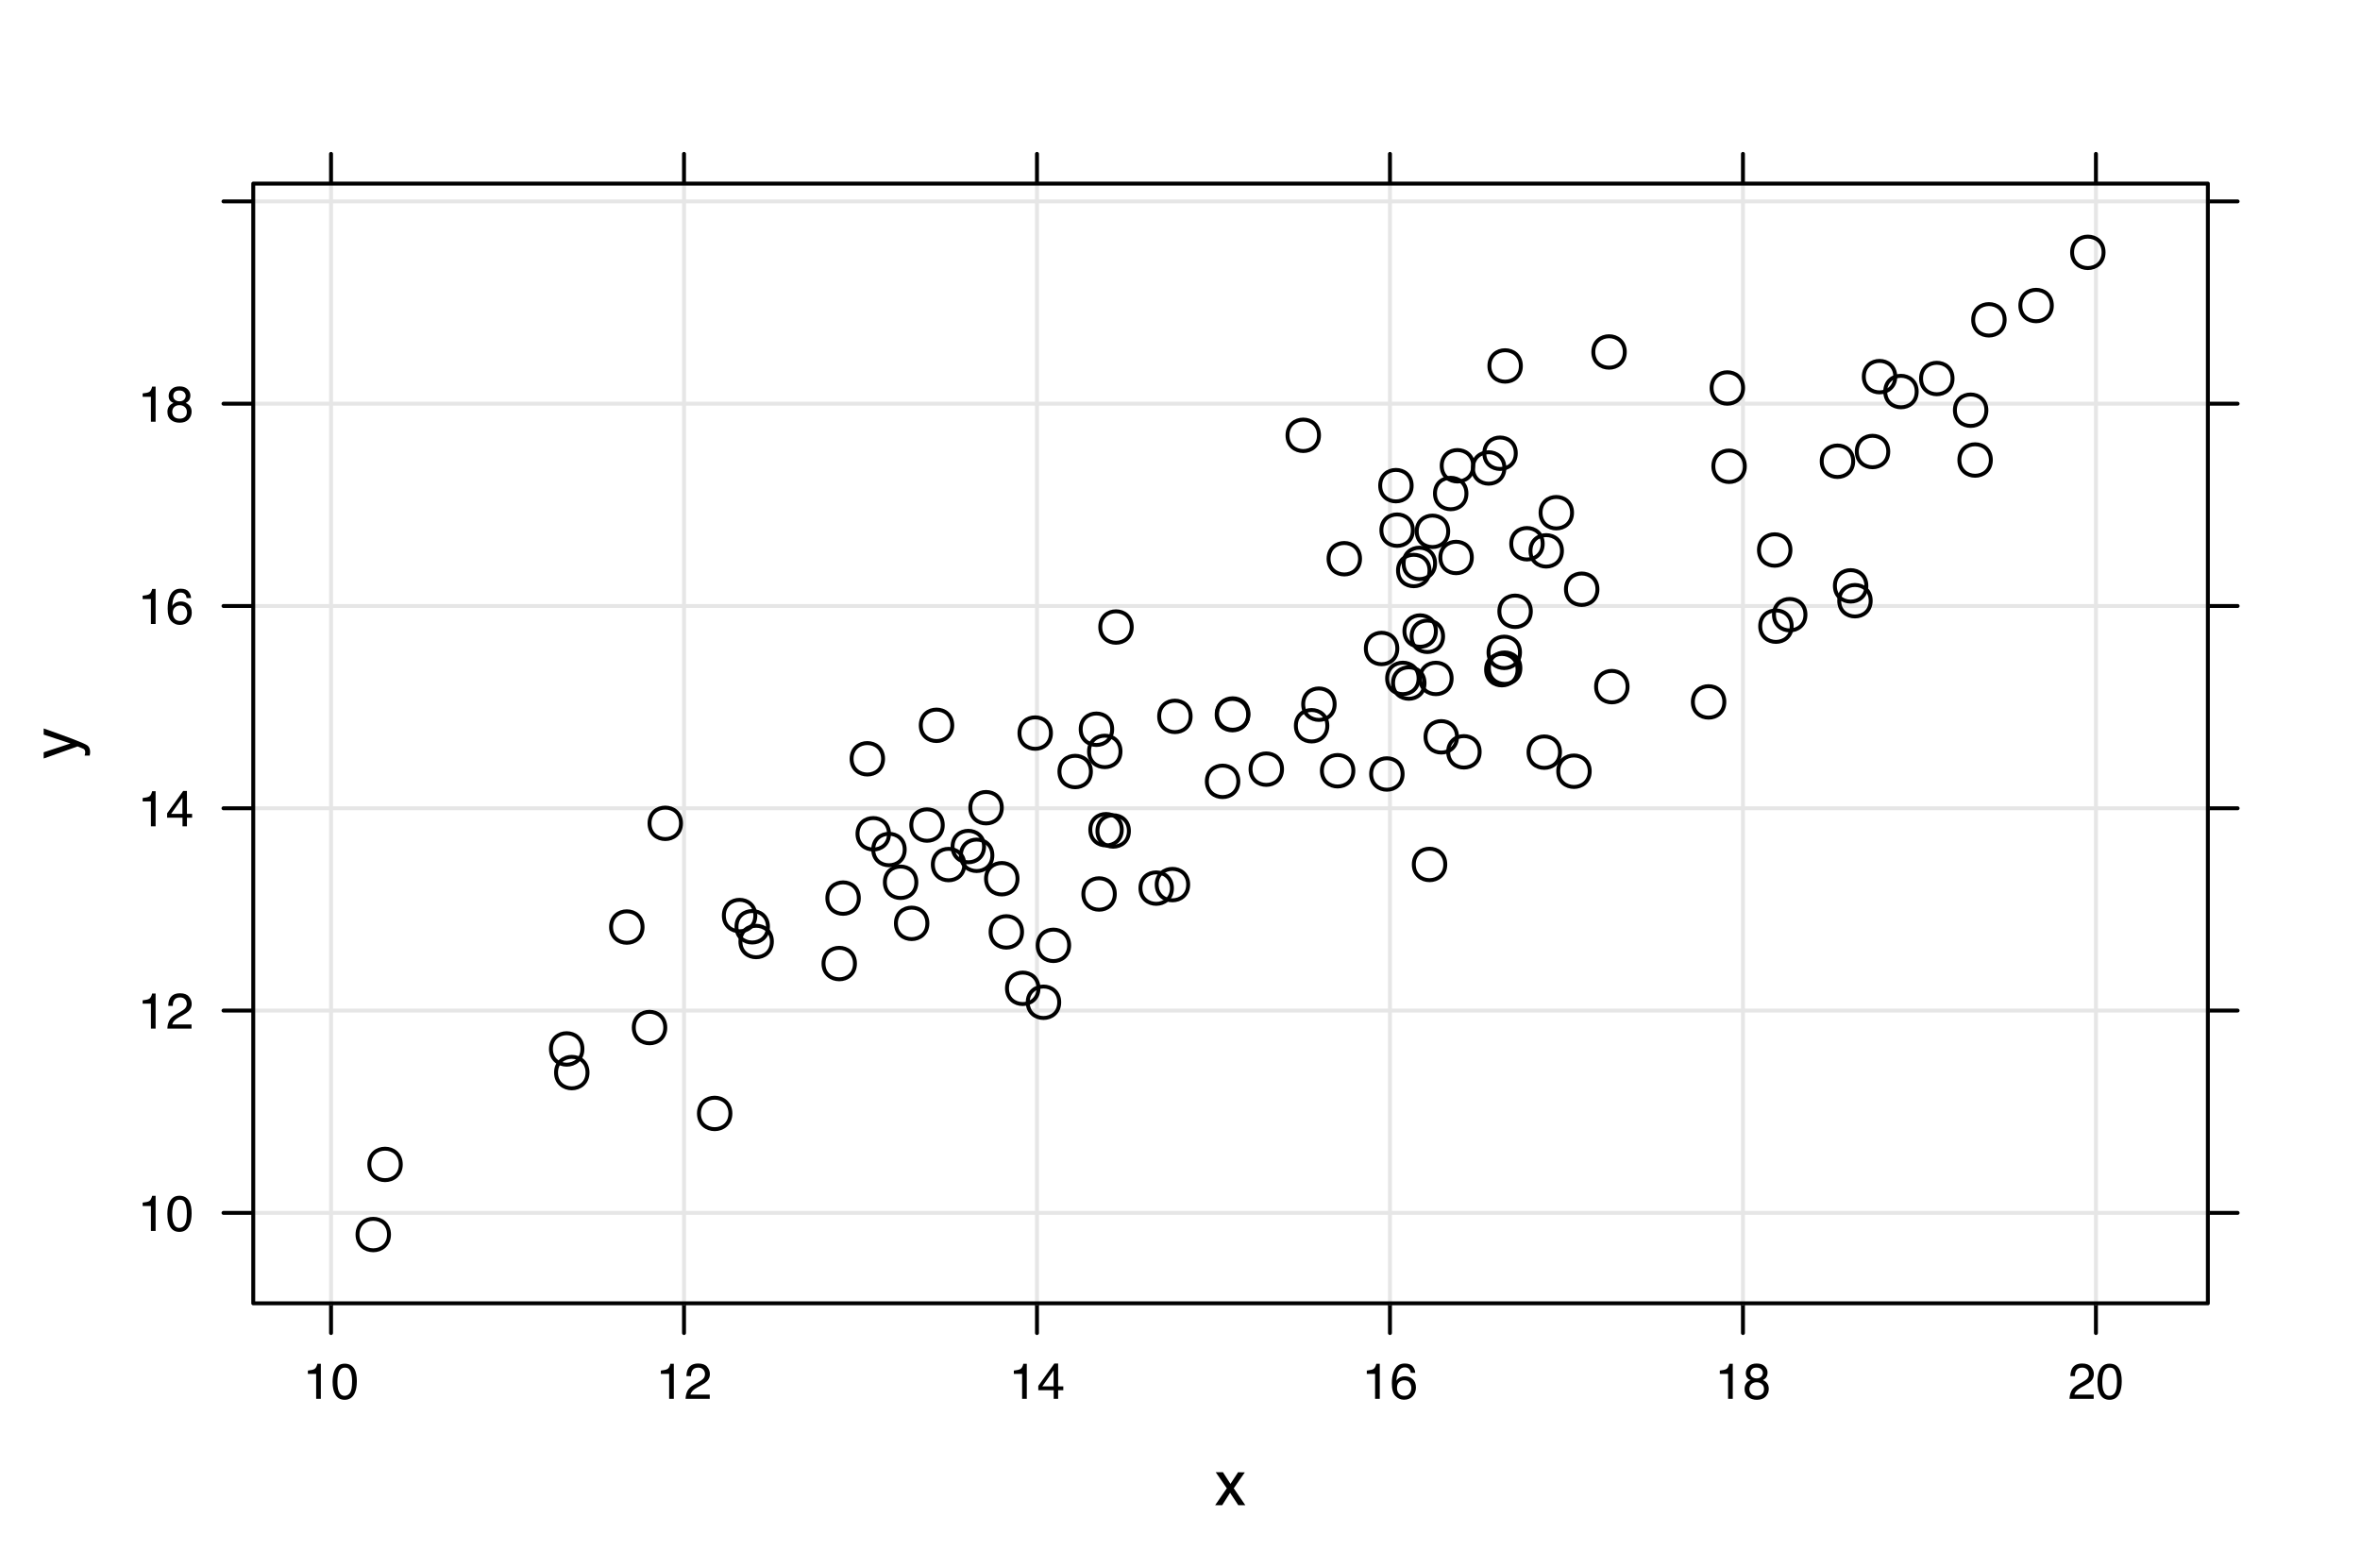 <?xml version="1.0" encoding="UTF-8"?>
<svg xmlns="http://www.w3.org/2000/svg" xmlns:xlink="http://www.w3.org/1999/xlink" width="450pt" height="299pt" viewBox="0 0 450 299" version="1.1">
<defs>
<g>
<symbol overflow="visible" id="glyph0-0">
<path style="stroke:none;" d="M 0.391 0 L 0.391 -8.609 L 7.219 -8.609 L 7.219 0 Z M 6.141 -1.078 L 6.141 -7.531 L 1.469 -7.531 L 1.469 -1.078 Z "/>
</symbol>
<symbol overflow="visible" id="glyph0-1">
<path style="stroke:none;" d="M 0.172 -6.281 L 1.547 -6.281 L 2.984 -4.062 L 4.438 -6.281 L 5.719 -6.25 L 3.609 -3.219 L 5.812 0 L 4.469 0 L 2.906 -2.359 L 1.406 0 L 0.062 0 L 2.281 -3.219 Z "/>
</symbol>
<symbol overflow="visible" id="glyph1-0">
<path style="stroke:none;" d="M 0 -0.391 L -8.609 -0.391 L -8.609 -7.219 L 0 -7.219 Z M -1.078 -6.141 L -7.531 -6.141 L -7.531 -1.469 L -1.078 -1.469 Z "/>
</symbol>
<symbol overflow="visible" id="glyph1-1">
<path style="stroke:none;" d="M -6.281 -4.688 L -6.281 -5.859 C -5.875 -5.711 -4.953 -5.383 -3.516 -4.875 C -2.441 -4.488 -1.566 -4.164 -0.891 -3.906 C 0.711 -3.301 1.691 -2.875 2.047 -2.625 C 2.398 -2.375 2.578 -1.941 2.578 -1.328 C 2.578 -1.18 2.566 -1.066 2.547 -0.984 C 2.535 -0.91 2.516 -0.812 2.484 -0.688 L 1.531 -0.688 C 1.582 -0.875 1.613 -1.008 1.625 -1.094 C 1.633 -1.176 1.641 -1.25 1.641 -1.312 C 1.641 -1.5 1.609 -1.641 1.547 -1.734 C 1.484 -1.828 1.406 -1.906 1.312 -1.969 C 1.281 -1.988 1.117 -2.055 0.828 -2.172 C 0.535 -2.297 0.32 -2.383 0.188 -2.438 L -6.281 -0.125 L -6.281 -1.312 L -1.172 -3 Z M -6.422 -3 Z "/>
</symbol>
<symbol overflow="visible" id="glyph2-0">
<path style="stroke:none;" d="M 0.312 0 L 0.312 -6.875 L 5.766 -6.875 L 5.766 0 Z M 4.906 -0.859 L 4.906 -6.016 L 1.172 -6.016 L 1.172 -0.859 Z "/>
</symbol>
<symbol overflow="visible" id="glyph2-1">
<path style="stroke:none;" d="M 0.922 -4.75 L 0.922 -5.391 C 1.523 -5.453 1.945 -5.551 2.188 -5.688 C 2.426 -5.832 2.609 -6.164 2.734 -6.688 L 3.391 -6.688 L 3.391 0 L 2.5 0 L 2.5 -4.75 Z "/>
</symbol>
<symbol overflow="visible" id="glyph2-2">
<path style="stroke:none;" d="M 2.594 -6.703 C 3.457 -6.703 4.086 -6.348 4.484 -5.641 C 4.773 -5.086 4.922 -4.328 4.922 -3.359 C 4.922 -2.453 4.785 -1.695 4.516 -1.094 C 4.129 -0.238 3.488 0.188 2.594 0.188 C 1.781 0.188 1.18 -0.16 0.797 -0.859 C 0.461 -1.453 0.297 -2.238 0.297 -3.219 C 0.297 -3.977 0.395 -4.633 0.594 -5.188 C 0.957 -6.195 1.625 -6.703 2.594 -6.703 Z M 2.578 -0.578 C 3.016 -0.578 3.363 -0.77 3.625 -1.156 C 3.883 -1.551 4.016 -2.273 4.016 -3.328 C 4.016 -4.086 3.922 -4.711 3.734 -5.203 C 3.547 -5.703 3.18 -5.953 2.641 -5.953 C 2.148 -5.953 1.789 -5.719 1.562 -5.25 C 1.332 -4.781 1.219 -4.094 1.219 -3.188 C 1.219 -2.5 1.289 -1.945 1.438 -1.531 C 1.656 -0.895 2.035 -0.578 2.578 -0.578 Z "/>
</symbol>
<symbol overflow="visible" id="glyph2-3">
<path style="stroke:none;" d="M 0.297 0 C 0.328 -0.57 0.445 -1.07 0.656 -1.5 C 0.863 -1.938 1.27 -2.328 1.875 -2.672 L 2.766 -3.188 C 3.172 -3.426 3.457 -3.629 3.625 -3.797 C 3.875 -4.055 4 -4.352 4 -4.688 C 4 -5.07 3.879 -5.379 3.641 -5.609 C 3.41 -5.836 3.102 -5.953 2.719 -5.953 C 2.133 -5.953 1.734 -5.734 1.516 -5.297 C 1.398 -5.066 1.336 -4.742 1.328 -4.328 L 0.469 -4.328 C 0.477 -4.91 0.582 -5.383 0.781 -5.75 C 1.145 -6.406 1.789 -6.734 2.719 -6.734 C 3.488 -6.734 4.051 -6.523 4.406 -6.109 C 4.758 -5.691 4.938 -5.227 4.938 -4.719 C 4.938 -4.188 4.75 -3.727 4.375 -3.344 C 4.156 -3.125 3.758 -2.852 3.188 -2.531 L 2.547 -2.188 C 2.242 -2.02 2.004 -1.859 1.828 -1.703 C 1.516 -1.43 1.316 -1.129 1.234 -0.797 L 4.906 -0.797 L 4.906 0 Z "/>
</symbol>
<symbol overflow="visible" id="glyph2-4">
<path style="stroke:none;" d="M 3.172 -2.375 L 3.172 -5.422 L 1.016 -2.375 Z M 3.188 0 L 3.188 -1.641 L 0.25 -1.641 L 0.25 -2.469 L 3.312 -6.734 L 4.031 -6.734 L 4.031 -2.375 L 5.016 -2.375 L 5.016 -1.641 L 4.031 -1.641 L 4.031 0 Z "/>
</symbol>
<symbol overflow="visible" id="glyph2-5">
<path style="stroke:none;" d="M 2.812 -6.734 C 3.562 -6.734 4.082 -6.535 4.375 -6.141 C 4.664 -5.754 4.812 -5.359 4.812 -4.953 L 3.984 -4.953 C 3.93 -5.211 3.852 -5.422 3.75 -5.578 C 3.539 -5.859 3.227 -6 2.812 -6 C 2.344 -6 1.969 -5.781 1.688 -5.344 C 1.414 -4.906 1.266 -4.281 1.234 -3.469 C 1.422 -3.75 1.664 -3.961 1.969 -4.109 C 2.227 -4.234 2.523 -4.297 2.859 -4.297 C 3.422 -4.297 3.91 -4.113 4.328 -3.75 C 4.742 -3.395 4.953 -2.863 4.953 -2.156 C 4.953 -1.539 4.754 -1 4.359 -0.531 C 3.961 -0.062 3.398 0.172 2.672 0.172 C 2.047 0.172 1.504 -0.062 1.047 -0.531 C 0.586 -1.008 0.359 -1.816 0.359 -2.953 C 0.359 -3.785 0.461 -4.488 0.672 -5.062 C 1.055 -6.176 1.77 -6.734 2.812 -6.734 Z M 2.75 -0.578 C 3.188 -0.578 3.516 -0.723 3.734 -1.016 C 3.961 -1.316 4.078 -1.672 4.078 -2.078 C 4.078 -2.422 3.977 -2.75 3.781 -3.062 C 3.582 -3.375 3.223 -3.531 2.703 -3.531 C 2.336 -3.531 2.02 -3.41 1.75 -3.172 C 1.477 -2.93 1.344 -2.566 1.344 -2.078 C 1.344 -1.648 1.461 -1.289 1.703 -1 C 1.953 -0.719 2.301 -0.578 2.75 -0.578 Z "/>
</symbol>
<symbol overflow="visible" id="glyph2-6">
<path style="stroke:none;" d="M 2.609 -3.891 C 2.984 -3.891 3.273 -3.992 3.484 -4.203 C 3.691 -4.41 3.797 -4.66 3.797 -4.953 C 3.797 -5.203 3.691 -5.43 3.484 -5.641 C 3.285 -5.848 2.984 -5.953 2.578 -5.953 C 2.172 -5.953 1.875 -5.848 1.688 -5.641 C 1.508 -5.43 1.422 -5.188 1.422 -4.906 C 1.422 -4.594 1.535 -4.344 1.766 -4.156 C 2.004 -3.977 2.285 -3.891 2.609 -3.891 Z M 2.656 -0.578 C 3.051 -0.578 3.375 -0.68 3.625 -0.891 C 3.883 -1.098 4.016 -1.414 4.016 -1.844 C 4.016 -2.27 3.879 -2.594 3.609 -2.812 C 3.348 -3.039 3.008 -3.156 2.594 -3.156 C 2.195 -3.156 1.867 -3.039 1.609 -2.812 C 1.359 -2.582 1.234 -2.266 1.234 -1.859 C 1.234 -1.516 1.348 -1.211 1.578 -0.953 C 1.816 -0.703 2.176 -0.578 2.656 -0.578 Z M 1.469 -3.578 C 1.227 -3.672 1.039 -3.785 0.906 -3.922 C 0.664 -4.172 0.547 -4.5 0.547 -4.906 C 0.547 -5.406 0.723 -5.832 1.078 -6.188 C 1.441 -6.551 1.957 -6.734 2.625 -6.734 C 3.27 -6.734 3.773 -6.562 4.141 -6.219 C 4.504 -5.875 4.688 -5.477 4.688 -5.031 C 4.688 -4.613 4.582 -4.273 4.375 -4.016 C 4.25 -3.867 4.062 -3.723 3.812 -3.578 C 4.094 -3.453 4.312 -3.305 4.469 -3.141 C 4.77 -2.828 4.922 -2.422 4.922 -1.922 C 4.922 -1.336 4.723 -0.836 4.328 -0.422 C 3.93 -0.016 3.367 0.188 2.641 0.188 C 1.984 0.188 1.43 0.008 0.984 -0.344 C 0.535 -0.695 0.312 -1.211 0.312 -1.891 C 0.312 -2.285 0.406 -2.625 0.594 -2.906 C 0.789 -3.195 1.082 -3.422 1.469 -3.578 Z "/>
</symbol>
</g>
<clipPath id="clip1">
  <path d="M 48.289 230 L 421.992 230 L 421.992 232 L 48.289 232 Z "/>
</clipPath>
<clipPath id="clip2">
  <path d="M 48.289 192 L 421.992 192 L 421.992 194 L 48.289 194 Z "/>
</clipPath>
<clipPath id="clip3">
  <path d="M 48.289 153 L 421.992 153 L 421.992 155 L 48.289 155 Z "/>
</clipPath>
<clipPath id="clip4">
  <path d="M 48.289 115 L 421.992 115 L 421.992 116 L 48.289 116 Z "/>
</clipPath>
<clipPath id="clip5">
  <path d="M 48.289 76 L 421.992 76 L 421.992 78 L 48.289 78 Z "/>
</clipPath>
<clipPath id="clip6">
  <path d="M 48.289 38 L 421.992 38 L 421.992 39 L 48.289 39 Z "/>
</clipPath>
<clipPath id="clip7">
  <path d="M 62 35.008 L 64 35.008 L 64 249 L 62 249 Z "/>
</clipPath>
<clipPath id="clip8">
  <path d="M 130 35.008 L 131 35.008 L 131 249 L 130 249 Z "/>
</clipPath>
<clipPath id="clip9">
  <path d="M 197 35.008 L 199 35.008 L 199 249 L 197 249 Z "/>
</clipPath>
<clipPath id="clip10">
  <path d="M 264 35.008 L 266 35.008 L 266 249 L 264 249 Z "/>
</clipPath>
<clipPath id="clip11">
  <path d="M 331 35.008 L 333 35.008 L 333 249 L 331 249 Z "/>
</clipPath>
<clipPath id="clip12">
  <path d="M 399 35.008 L 401 35.008 L 401 249 L 399 249 Z "/>
</clipPath>
</defs>
<g id="surface11">
<rect x="0" y="0" width="450" height="299" style="fill:rgb(100%,100%,100%);fill-opacity:1;stroke:none;"/>
<g style="fill:rgb(0%,0%,0%);fill-opacity:1;">
  <use xlink:href="#glyph0-1" x="231.641" y="287"/>
</g>
<g style="fill:rgb(0%,0%,0%);fill-opacity:1;">
  <use xlink:href="#glyph1-1" x="14.609" y="144.758"/>
</g>
<path style="fill:none;stroke-width:0.75;stroke-linecap:round;stroke-linejoin:round;stroke:rgb(0%,0%,0%);stroke-opacity:1;stroke-miterlimit:10;" d="M 63.121 35.008 L 63.121 29.34 "/>
<path style="fill:none;stroke-width:0.75;stroke-linecap:round;stroke-linejoin:round;stroke:rgb(0%,0%,0%);stroke-opacity:1;stroke-miterlimit:10;" d="M 130.426 35.008 L 130.426 29.34 "/>
<path style="fill:none;stroke-width:0.75;stroke-linecap:round;stroke-linejoin:round;stroke:rgb(0%,0%,0%);stroke-opacity:1;stroke-miterlimit:10;" d="M 197.73 35.008 L 197.73 29.34 "/>
<path style="fill:none;stroke-width:0.75;stroke-linecap:round;stroke-linejoin:round;stroke:rgb(0%,0%,0%);stroke-opacity:1;stroke-miterlimit:10;" d="M 265.035 35.008 L 265.035 29.34 "/>
<path style="fill:none;stroke-width:0.75;stroke-linecap:round;stroke-linejoin:round;stroke:rgb(0%,0%,0%);stroke-opacity:1;stroke-miterlimit:10;" d="M 332.344 35.008 L 332.344 29.34 "/>
<path style="fill:none;stroke-width:0.75;stroke-linecap:round;stroke-linejoin:round;stroke:rgb(0%,0%,0%);stroke-opacity:1;stroke-miterlimit:10;" d="M 399.648 35.008 L 399.648 29.34 "/>
<path style="fill:none;stroke-width:0.75;stroke-linecap:round;stroke-linejoin:round;stroke:rgb(0%,0%,0%);stroke-opacity:1;stroke-miterlimit:10;" d="M 48.289 231.266 L 42.617 231.266 "/>
<path style="fill:none;stroke-width:0.75;stroke-linecap:round;stroke-linejoin:round;stroke:rgb(0%,0%,0%);stroke-opacity:1;stroke-miterlimit:10;" d="M 48.289 192.691 L 42.617 192.691 "/>
<path style="fill:none;stroke-width:0.75;stroke-linecap:round;stroke-linejoin:round;stroke:rgb(0%,0%,0%);stroke-opacity:1;stroke-miterlimit:10;" d="M 48.289 154.117 L 42.617 154.117 "/>
<path style="fill:none;stroke-width:0.75;stroke-linecap:round;stroke-linejoin:round;stroke:rgb(0%,0%,0%);stroke-opacity:1;stroke-miterlimit:10;" d="M 48.289 115.547 L 42.617 115.547 "/>
<path style="fill:none;stroke-width:0.75;stroke-linecap:round;stroke-linejoin:round;stroke:rgb(0%,0%,0%);stroke-opacity:1;stroke-miterlimit:10;" d="M 48.289 76.973 L 42.617 76.973 "/>
<path style="fill:none;stroke-width:0.75;stroke-linecap:round;stroke-linejoin:round;stroke:rgb(0%,0%,0%);stroke-opacity:1;stroke-miterlimit:10;" d="M 48.289 38.398 L 42.617 38.398 "/>
<g style="fill:rgb(0%,0%,0%);fill-opacity:1;">
  <use xlink:href="#glyph2-1" x="26.277" y="234.703"/>
  <use xlink:href="#glyph2-2" x="31.613" y="234.703"/>
</g>
<g style="fill:rgb(0%,0%,0%);fill-opacity:1;">
  <use xlink:href="#glyph2-1" x="26.277" y="196.129"/>
  <use xlink:href="#glyph2-3" x="31.613" y="196.129"/>
</g>
<g style="fill:rgb(0%,0%,0%);fill-opacity:1;">
  <use xlink:href="#glyph2-1" x="26.277" y="157.555"/>
  <use xlink:href="#glyph2-4" x="31.613" y="157.555"/>
</g>
<g style="fill:rgb(0%,0%,0%);fill-opacity:1;">
  <use xlink:href="#glyph2-1" x="26.277" y="118.984"/>
  <use xlink:href="#glyph2-5" x="31.613" y="118.984"/>
</g>
<g style="fill:rgb(0%,0%,0%);fill-opacity:1;">
  <use xlink:href="#glyph2-1" x="26.277" y="80.41"/>
  <use xlink:href="#glyph2-6" x="31.613" y="80.41"/>
</g>
<path style="fill:none;stroke-width:0.75;stroke-linecap:round;stroke-linejoin:round;stroke:rgb(0%,0%,0%);stroke-opacity:1;stroke-miterlimit:10;" d="M 63.121 248.508 L 63.121 254.176 "/>
<path style="fill:none;stroke-width:0.75;stroke-linecap:round;stroke-linejoin:round;stroke:rgb(0%,0%,0%);stroke-opacity:1;stroke-miterlimit:10;" d="M 130.426 248.508 L 130.426 254.176 "/>
<path style="fill:none;stroke-width:0.75;stroke-linecap:round;stroke-linejoin:round;stroke:rgb(0%,0%,0%);stroke-opacity:1;stroke-miterlimit:10;" d="M 197.73 248.508 L 197.73 254.176 "/>
<path style="fill:none;stroke-width:0.75;stroke-linecap:round;stroke-linejoin:round;stroke:rgb(0%,0%,0%);stroke-opacity:1;stroke-miterlimit:10;" d="M 265.035 248.508 L 265.035 254.176 "/>
<path style="fill:none;stroke-width:0.75;stroke-linecap:round;stroke-linejoin:round;stroke:rgb(0%,0%,0%);stroke-opacity:1;stroke-miterlimit:10;" d="M 332.344 248.508 L 332.344 254.176 "/>
<path style="fill:none;stroke-width:0.75;stroke-linecap:round;stroke-linejoin:round;stroke:rgb(0%,0%,0%);stroke-opacity:1;stroke-miterlimit:10;" d="M 399.648 248.508 L 399.648 254.176 "/>
<g style="fill:rgb(0%,0%,0%);fill-opacity:1;">
  <use xlink:href="#glyph2-1" x="57.785" y="266.723"/>
  <use xlink:href="#glyph2-2" x="63.121" y="266.723"/>
</g>
<g style="fill:rgb(0%,0%,0%);fill-opacity:1;">
  <use xlink:href="#glyph2-1" x="125.09" y="266.723"/>
  <use xlink:href="#glyph2-3" x="130.425" y="266.723"/>
</g>
<g style="fill:rgb(0%,0%,0%);fill-opacity:1;">
  <use xlink:href="#glyph2-1" x="192.395" y="266.723"/>
  <use xlink:href="#glyph2-4" x="197.73" y="266.723"/>
</g>
<g style="fill:rgb(0%,0%,0%);fill-opacity:1;">
  <use xlink:href="#glyph2-1" x="259.699" y="266.723"/>
  <use xlink:href="#glyph2-5" x="265.035" y="266.723"/>
</g>
<g style="fill:rgb(0%,0%,0%);fill-opacity:1;">
  <use xlink:href="#glyph2-1" x="327.008" y="266.723"/>
  <use xlink:href="#glyph2-6" x="332.343" y="266.723"/>
</g>
<g style="fill:rgb(0%,0%,0%);fill-opacity:1;">
  <use xlink:href="#glyph2-3" x="394.312" y="266.723"/>
  <use xlink:href="#glyph2-2" x="399.648" y="266.723"/>
</g>
<path style="fill:none;stroke-width:0.75;stroke-linecap:round;stroke-linejoin:round;stroke:rgb(0%,0%,0%);stroke-opacity:1;stroke-miterlimit:10;" d="M 420.992 231.266 L 426.66 231.266 "/>
<path style="fill:none;stroke-width:0.75;stroke-linecap:round;stroke-linejoin:round;stroke:rgb(0%,0%,0%);stroke-opacity:1;stroke-miterlimit:10;" d="M 420.992 192.691 L 426.66 192.691 "/>
<path style="fill:none;stroke-width:0.75;stroke-linecap:round;stroke-linejoin:round;stroke:rgb(0%,0%,0%);stroke-opacity:1;stroke-miterlimit:10;" d="M 420.992 154.117 L 426.66 154.117 "/>
<path style="fill:none;stroke-width:0.75;stroke-linecap:round;stroke-linejoin:round;stroke:rgb(0%,0%,0%);stroke-opacity:1;stroke-miterlimit:10;" d="M 420.992 115.547 L 426.66 115.547 "/>
<path style="fill:none;stroke-width:0.75;stroke-linecap:round;stroke-linejoin:round;stroke:rgb(0%,0%,0%);stroke-opacity:1;stroke-miterlimit:10;" d="M 420.992 76.973 L 426.66 76.973 "/>
<path style="fill:none;stroke-width:0.75;stroke-linecap:round;stroke-linejoin:round;stroke:rgb(0%,0%,0%);stroke-opacity:1;stroke-miterlimit:10;" d="M 420.992 38.398 L 426.66 38.398 "/>
<g clip-path="url(#clip1)" clip-rule="nonzero">
<path style="fill:none;stroke-width:0.75;stroke-linecap:round;stroke-linejoin:round;stroke:rgb(90.196%,90.196%,90.196%);stroke-opacity:1;stroke-miterlimit:10;" d="M 48.289 231.266 L 420.992 231.266 "/>
</g>
<g clip-path="url(#clip2)" clip-rule="nonzero">
<path style="fill:none;stroke-width:0.75;stroke-linecap:round;stroke-linejoin:round;stroke:rgb(90.196%,90.196%,90.196%);stroke-opacity:1;stroke-miterlimit:10;" d="M 48.289 192.691 L 420.992 192.691 "/>
</g>
<g clip-path="url(#clip3)" clip-rule="nonzero">
<path style="fill:none;stroke-width:0.75;stroke-linecap:round;stroke-linejoin:round;stroke:rgb(90.196%,90.196%,90.196%);stroke-opacity:1;stroke-miterlimit:10;" d="M 48.289 154.117 L 420.992 154.117 "/>
</g>
<g clip-path="url(#clip4)" clip-rule="nonzero">
<path style="fill:none;stroke-width:0.75;stroke-linecap:round;stroke-linejoin:round;stroke:rgb(90.196%,90.196%,90.196%);stroke-opacity:1;stroke-miterlimit:10;" d="M 48.289 115.547 L 420.992 115.547 "/>
</g>
<g clip-path="url(#clip5)" clip-rule="nonzero">
<path style="fill:none;stroke-width:0.75;stroke-linecap:round;stroke-linejoin:round;stroke:rgb(90.196%,90.196%,90.196%);stroke-opacity:1;stroke-miterlimit:10;" d="M 48.289 76.973 L 420.992 76.973 "/>
</g>
<g clip-path="url(#clip6)" clip-rule="nonzero">
<path style="fill:none;stroke-width:0.75;stroke-linecap:round;stroke-linejoin:round;stroke:rgb(90.196%,90.196%,90.196%);stroke-opacity:1;stroke-miterlimit:10;" d="M 48.289 38.398 L 420.992 38.398 "/>
</g>
<g clip-path="url(#clip7)" clip-rule="nonzero">
<path style="fill:none;stroke-width:0.75;stroke-linecap:round;stroke-linejoin:round;stroke:rgb(90.196%,90.196%,90.196%);stroke-opacity:1;stroke-miterlimit:10;" d="M 63.121 248.508 L 63.121 35.008 "/>
</g>
<g clip-path="url(#clip8)" clip-rule="nonzero">
<path style="fill:none;stroke-width:0.75;stroke-linecap:round;stroke-linejoin:round;stroke:rgb(90.196%,90.196%,90.196%);stroke-opacity:1;stroke-miterlimit:10;" d="M 130.426 248.508 L 130.426 35.008 "/>
</g>
<g clip-path="url(#clip9)" clip-rule="nonzero">
<path style="fill:none;stroke-width:0.75;stroke-linecap:round;stroke-linejoin:round;stroke:rgb(90.196%,90.196%,90.196%);stroke-opacity:1;stroke-miterlimit:10;" d="M 197.73 248.508 L 197.73 35.008 "/>
</g>
<g clip-path="url(#clip10)" clip-rule="nonzero">
<path style="fill:none;stroke-width:0.75;stroke-linecap:round;stroke-linejoin:round;stroke:rgb(90.196%,90.196%,90.196%);stroke-opacity:1;stroke-miterlimit:10;" d="M 265.035 248.508 L 265.035 35.008 "/>
</g>
<g clip-path="url(#clip11)" clip-rule="nonzero">
<path style="fill:none;stroke-width:0.75;stroke-linecap:round;stroke-linejoin:round;stroke:rgb(90.196%,90.196%,90.196%);stroke-opacity:1;stroke-miterlimit:10;" d="M 332.344 248.508 L 332.344 35.008 "/>
</g>
<g clip-path="url(#clip12)" clip-rule="nonzero">
<path style="fill:none;stroke-width:0.75;stroke-linecap:round;stroke-linejoin:round;stroke:rgb(90.196%,90.196%,90.196%);stroke-opacity:1;stroke-miterlimit:10;" d="M 399.648 248.508 L 399.648 35.008 "/>
</g>
<path style="fill:none;stroke-width:0.75;stroke-linecap:round;stroke-linejoin:round;stroke:rgb(0%,0%,0%);stroke-opacity:1;stroke-miterlimit:10;" d="M 273.793 120.324 C 273.793 124.324 267.793 124.324 267.793 120.324 C 267.793 116.324 273.793 116.324 273.793 120.324 "/>
<path style="fill:none;stroke-width:0.75;stroke-linecap:round;stroke-linejoin:round;stroke:rgb(0%,0%,0%);stroke-opacity:1;stroke-miterlimit:10;" d="M 282.137 143.355 C 282.137 147.355 276.137 147.355 276.137 143.355 C 276.137 139.355 282.137 139.355 282.137 143.355 "/>
<path style="fill:none;stroke-width:0.75;stroke-linecap:round;stroke-linejoin:round;stroke:rgb(0%,0%,0%);stroke-opacity:1;stroke-miterlimit:10;" d="M 227.027 136.598 C 227.027 140.598 221.027 140.598 221.027 136.598 C 221.027 132.598 227.027 132.598 227.027 136.598 "/>
<path style="fill:none;stroke-width:0.75;stroke-linecap:round;stroke-linejoin:round;stroke:rgb(0%,0%,0%);stroke-opacity:1;stroke-miterlimit:10;" d="M 203.863 180.254 C 203.863 184.254 197.863 184.254 197.863 180.254 C 197.863 176.254 203.863 176.254 203.863 180.254 "/>
<path style="fill:none;stroke-width:0.75;stroke-linecap:round;stroke-linejoin:round;stroke:rgb(0%,0%,0%);stroke-opacity:1;stroke-miterlimit:10;" d="M 275.164 121.332 C 275.164 125.332 269.164 125.332 269.164 121.332 C 269.164 117.332 275.164 117.332 275.164 121.332 "/>
<path style="fill:none;stroke-width:0.75;stroke-linecap:round;stroke-linejoin:round;stroke:rgb(0%,0%,0%);stroke-opacity:1;stroke-miterlimit:10;" d="M 112.027 204.516 C 112.027 208.516 106.027 208.516 106.027 204.516 C 106.027 200.516 112.027 200.516 112.027 204.516 "/>
<path style="fill:none;stroke-width:0.75;stroke-linecap:round;stroke-linejoin:round;stroke:rgb(0%,0%,0%);stroke-opacity:1;stroke-miterlimit:10;" d="M 276.793 129.363 C 276.793 133.363 270.793 133.363 270.793 129.363 C 270.793 125.363 276.793 125.363 276.793 129.363 "/>
<path style="fill:none;stroke-width:0.75;stroke-linecap:round;stroke-linejoin:round;stroke:rgb(0%,0%,0%);stroke-opacity:1;stroke-miterlimit:10;" d="M 215.797 119.559 C 215.797 123.559 209.797 123.559 209.797 119.559 C 209.797 115.559 215.797 115.559 215.797 119.559 "/>
<path style="fill:none;stroke-width:0.75;stroke-linecap:round;stroke-linejoin:round;stroke:rgb(0%,0%,0%);stroke-opacity:1;stroke-miterlimit:10;" d="M 215.258 158.445 C 215.258 162.445 209.258 162.445 209.258 158.445 C 209.258 154.445 215.258 154.445 215.258 158.445 "/>
<path style="fill:none;stroke-width:0.75;stroke-linecap:round;stroke-linejoin:round;stroke:rgb(0%,0%,0%);stroke-opacity:1;stroke-miterlimit:10;" d="M 172.508 161.984 C 172.508 165.984 166.508 165.984 166.508 161.984 C 166.508 157.984 172.508 157.984 172.508 161.984 "/>
<path style="fill:none;stroke-width:0.75;stroke-linecap:round;stroke-linejoin:round;stroke:rgb(0%,0%,0%);stroke-opacity:1;stroke-miterlimit:10;" d="M 226.559 168.672 C 226.559 172.672 220.559 172.672 220.559 168.672 C 220.559 164.672 226.559 164.672 226.559 168.672 "/>
<path style="fill:none;stroke-width:0.75;stroke-linecap:round;stroke-linejoin:round;stroke:rgb(0%,0%,0%);stroke-opacity:1;stroke-miterlimit:10;" d="M 356.699 114.543 C 356.699 118.543 350.699 118.543 350.699 114.543 C 350.699 110.543 356.699 110.543 356.699 114.543 "/>
<path style="fill:none;stroke-width:0.75;stroke-linecap:round;stroke-linejoin:round;stroke:rgb(0%,0%,0%);stroke-opacity:1;stroke-miterlimit:10;" d="M 259.328 106.535 C 259.328 110.535 253.328 110.535 253.328 106.535 C 253.328 102.535 259.328 102.535 259.328 106.535 "/>
<path style="fill:none;stroke-width:0.75;stroke-linecap:round;stroke-linejoin:round;stroke:rgb(0%,0%,0%);stroke-opacity:1;stroke-miterlimit:10;" d="M 269.398 101.09 C 269.398 105.09 263.398 105.09 263.398 101.09 C 263.398 97.09 269.398 97.09 269.398 101.09 "/>
<path style="fill:none;stroke-width:0.75;stroke-linecap:round;stroke-linejoin:round;stroke:rgb(0%,0%,0%);stroke-opacity:1;stroke-miterlimit:10;" d="M 183.871 164.852 C 183.871 168.852 177.871 168.852 177.871 164.852 C 177.871 160.852 183.871 160.852 183.871 164.852 "/>
<path style="fill:none;stroke-width:0.75;stroke-linecap:round;stroke-linejoin:round;stroke:rgb(0%,0%,0%);stroke-opacity:1;stroke-miterlimit:10;" d="M 289.367 127.691 C 289.367 131.691 283.367 131.691 283.367 127.691 C 283.367 123.691 289.367 123.691 289.367 127.691 "/>
<path style="fill:none;stroke-width:0.75;stroke-linecap:round;stroke-linejoin:round;stroke:rgb(0%,0%,0%);stroke-opacity:1;stroke-miterlimit:10;" d="M 174.727 168.23 C 174.727 172.23 168.727 172.23 168.727 168.23 C 168.727 164.23 174.727 164.23 174.727 168.23 "/>
<path style="fill:none;stroke-width:0.75;stroke-linecap:round;stroke-linejoin:round;stroke:rgb(0%,0%,0%);stroke-opacity:1;stroke-miterlimit:10;" d="M 212.066 139.047 C 212.066 143.047 206.066 143.047 206.066 139.047 C 206.066 135.047 212.066 135.047 212.066 139.047 "/>
<path style="fill:none;stroke-width:0.75;stroke-linecap:round;stroke-linejoin:round;stroke:rgb(0%,0%,0%);stroke-opacity:1;stroke-miterlimit:10;" d="M 309.812 67.113 C 309.812 71.113 303.812 71.113 303.812 67.113 C 303.812 63.113 309.812 63.113 309.812 67.113 "/>
<path style="fill:none;stroke-width:0.75;stroke-linecap:round;stroke-linejoin:round;stroke:rgb(0%,0%,0%);stroke-opacity:1;stroke-miterlimit:10;" d="M 254.488 134.27 C 254.488 138.27 248.488 138.27 248.488 134.27 C 248.488 130.27 254.488 130.27 254.488 134.27 "/>
<path style="fill:none;stroke-width:0.75;stroke-linecap:round;stroke-linejoin:round;stroke:rgb(0%,0%,0%);stroke-opacity:1;stroke-miterlimit:10;" d="M 286.855 89.23 C 286.855 93.23 280.855 93.23 280.855 89.23 C 280.855 85.23 286.855 85.23 286.855 89.23 "/>
<path style="fill:none;stroke-width:0.75;stroke-linecap:round;stroke-linejoin:round;stroke:rgb(0%,0%,0%);stroke-opacity:1;stroke-miterlimit:10;" d="M 332.367 73.98 C 332.367 77.98 326.367 77.98 326.367 73.98 C 326.367 69.98 332.367 69.98 332.367 73.98 "/>
<path style="fill:none;stroke-width:0.75;stroke-linecap:round;stroke-linejoin:round;stroke:rgb(0%,0%,0%);stroke-opacity:1;stroke-miterlimit:10;" d="M 191.02 154.008 C 191.02 158.008 185.02 158.008 185.02 154.008 C 185.02 150.008 191.02 150.008 191.02 154.008 "/>
<path style="fill:none;stroke-width:0.75;stroke-linecap:round;stroke-linejoin:round;stroke:rgb(0%,0%,0%);stroke-opacity:1;stroke-miterlimit:10;" d="M 129.852 156.988 C 129.852 160.988 123.852 160.988 123.852 156.988 C 123.852 152.988 129.852 152.988 129.852 156.988 "/>
<path style="fill:none;stroke-width:0.75;stroke-linecap:round;stroke-linejoin:round;stroke:rgb(0%,0%,0%);stroke-opacity:1;stroke-miterlimit:10;" d="M 126.852 195.93 C 126.852 199.93 120.852 199.93 120.852 195.93 C 120.852 191.93 126.852 191.93 126.852 195.93 "/>
<path style="fill:none;stroke-width:0.75;stroke-linecap:round;stroke-linejoin:round;stroke:rgb(0%,0%,0%);stroke-opacity:1;stroke-miterlimit:10;" d="M 355.875 111.711 C 355.875 115.711 349.875 115.711 349.875 111.711 C 349.875 107.711 355.875 107.711 355.875 111.711 "/>
<path style="fill:none;stroke-width:0.75;stroke-linecap:round;stroke-linejoin:round;stroke:rgb(0%,0%,0%);stroke-opacity:1;stroke-miterlimit:10;" d="M 201.969 191.109 C 201.969 195.109 195.969 195.109 195.969 191.109 C 195.969 187.109 201.969 187.109 201.969 191.109 "/>
<path style="fill:none;stroke-width:0.75;stroke-linecap:round;stroke-linejoin:round;stroke:rgb(0%,0%,0%);stroke-opacity:1;stroke-miterlimit:10;" d="M 276.141 101.312 C 276.141 105.312 270.141 105.312 270.141 101.312 C 270.141 97.312 276.141 97.312 276.141 101.312 "/>
<path style="fill:none;stroke-width:0.75;stroke-linecap:round;stroke-linejoin:round;stroke:rgb(0%,0%,0%);stroke-opacity:1;stroke-miterlimit:10;" d="M 275.582 164.828 C 275.582 168.828 269.582 168.828 269.582 164.828 C 269.582 160.828 275.582 160.828 275.582 164.828 "/>
<path style="fill:none;stroke-width:0.75;stroke-linecap:round;stroke-linejoin:round;stroke:rgb(0%,0%,0%);stroke-opacity:1;stroke-miterlimit:10;" d="M 223.461 169.344 C 223.461 173.344 217.461 173.344 217.461 169.344 C 217.461 165.344 223.461 165.344 223.461 169.344 "/>
<path style="fill:none;stroke-width:0.75;stroke-linecap:round;stroke-linejoin:round;stroke:rgb(0%,0%,0%);stroke-opacity:1;stroke-miterlimit:10;" d="M 289.027 86.422 C 289.027 90.422 283.027 90.422 283.027 86.422 C 283.027 82.422 289.027 82.422 289.027 86.422 "/>
<path style="fill:none;stroke-width:0.75;stroke-linecap:round;stroke-linejoin:round;stroke:rgb(0%,0%,0%);stroke-opacity:1;stroke-miterlimit:10;" d="M 382.242 60.984 C 382.242 64.984 376.242 64.984 376.242 60.984 C 376.242 56.984 382.242 56.984 382.242 60.984 "/>
<path style="fill:none;stroke-width:0.75;stroke-linecap:round;stroke-linejoin:round;stroke:rgb(0%,0%,0%);stroke-opacity:1;stroke-miterlimit:10;" d="M 372.305 72.176 C 372.305 76.176 366.305 76.176 366.305 72.176 C 366.305 68.176 372.305 68.176 372.305 72.176 "/>
<path style="fill:none;stroke-width:0.75;stroke-linecap:round;stroke-linejoin:round;stroke:rgb(0%,0%,0%);stroke-opacity:1;stroke-miterlimit:10;" d="M 344.258 117.203 C 344.258 121.203 338.258 121.203 338.258 117.203 C 338.258 113.203 344.258 113.203 344.258 117.203 "/>
<path style="fill:none;stroke-width:0.75;stroke-linecap:round;stroke-linejoin:round;stroke:rgb(0%,0%,0%);stroke-opacity:1;stroke-miterlimit:10;" d="M 251.5 83.004 C 251.5 87.004 245.5 87.004 245.5 83.004 C 245.5 79.004 251.5 79.004 251.5 83.004 "/>
<path style="fill:none;stroke-width:0.75;stroke-linecap:round;stroke-linejoin:round;stroke:rgb(0%,0%,0%);stroke-opacity:1;stroke-miterlimit:10;" d="M 267.445 147.582 C 267.445 151.582 261.445 151.582 261.445 147.582 C 261.445 143.582 267.445 143.582 267.445 147.582 "/>
<path style="fill:none;stroke-width:0.75;stroke-linecap:round;stroke-linejoin:round;stroke:rgb(0%,0%,0%);stroke-opacity:1;stroke-miterlimit:10;" d="M 212.57 170.461 C 212.57 174.461 206.57 174.461 206.57 170.461 C 206.57 166.461 212.57 166.461 212.57 170.461 "/>
<path style="fill:none;stroke-width:0.75;stroke-linecap:round;stroke-linejoin:round;stroke:rgb(0%,0%,0%);stroke-opacity:1;stroke-miterlimit:10;" d="M 122.52 176.766 C 122.52 180.766 116.52 180.766 116.52 176.766 C 116.52 172.766 122.52 172.766 122.52 176.766 "/>
<path style="fill:none;stroke-width:0.75;stroke-linecap:round;stroke-linejoin:round;stroke:rgb(0%,0%,0%);stroke-opacity:1;stroke-miterlimit:10;" d="M 353.363 87.949 C 353.363 91.949 347.363 91.949 347.363 87.949 C 347.363 83.949 353.363 83.949 353.363 87.949 "/>
<path style="fill:none;stroke-width:0.75;stroke-linecap:round;stroke-linejoin:round;stroke:rgb(0%,0%,0%);stroke-opacity:1;stroke-miterlimit:10;" d="M 236.121 148.984 C 236.121 152.984 230.121 152.984 230.121 148.984 C 230.121 144.984 236.121 144.984 236.121 148.984 "/>
<path style="fill:none;stroke-width:0.75;stroke-linecap:round;stroke-linejoin:round;stroke:rgb(0%,0%,0%);stroke-opacity:1;stroke-miterlimit:10;" d="M 310.34 130.926 C 310.34 134.926 304.34 134.926 304.34 130.926 C 304.34 126.926 310.34 126.926 310.34 130.926 "/>
<path style="fill:none;stroke-width:0.75;stroke-linecap:round;stroke-linejoin:round;stroke:rgb(0%,0%,0%);stroke-opacity:1;stroke-miterlimit:10;" d="M 74.172 235.398 C 74.172 239.398 68.172 239.398 68.172 235.398 C 68.172 231.398 74.172 231.398 74.172 235.398 "/>
<path style="fill:none;stroke-width:0.75;stroke-linecap:round;stroke-linejoin:round;stroke:rgb(0%,0%,0%);stroke-opacity:1;stroke-miterlimit:10;" d="M 163.023 183.727 C 163.023 187.727 157.023 187.727 157.023 183.727 C 157.023 179.727 163.023 179.727 163.023 183.727 "/>
<path style="fill:none;stroke-width:0.75;stroke-linecap:round;stroke-linejoin:round;stroke:rgb(0%,0%,0%);stroke-opacity:1;stroke-miterlimit:10;" d="M 297.457 143.418 C 297.457 147.418 291.457 147.418 291.457 143.418 C 291.457 139.418 297.457 139.418 297.457 143.418 "/>
<path style="fill:none;stroke-width:0.75;stroke-linecap:round;stroke-linejoin:round;stroke:rgb(0%,0%,0%);stroke-opacity:1;stroke-miterlimit:10;" d="M 291.895 116.559 C 291.895 120.559 285.895 120.559 285.895 116.559 C 285.895 112.559 291.895 112.559 291.895 116.559 "/>
<path style="fill:none;stroke-width:0.75;stroke-linecap:round;stroke-linejoin:round;stroke:rgb(0%,0%,0%);stroke-opacity:1;stroke-miterlimit:10;" d="M 332.699 88.906 C 332.699 92.906 326.699 92.906 326.699 88.906 C 326.699 84.906 332.699 84.906 332.699 88.906 "/>
<path style="fill:none;stroke-width:0.75;stroke-linecap:round;stroke-linejoin:round;stroke:rgb(0%,0%,0%);stroke-opacity:1;stroke-miterlimit:10;" d="M 139.273 212.305 C 139.273 216.305 133.273 216.305 133.273 212.305 C 133.273 208.305 139.273 208.305 139.273 212.305 "/>
<path style="fill:none;stroke-width:0.75;stroke-linecap:round;stroke-linejoin:round;stroke:rgb(0%,0%,0%);stroke-opacity:1;stroke-miterlimit:10;" d="M 272.574 108.781 C 272.574 112.781 266.574 112.781 266.574 108.781 C 266.574 104.781 272.574 104.781 272.574 108.781 "/>
<path style="fill:none;stroke-width:0.75;stroke-linecap:round;stroke-linejoin:round;stroke:rgb(0%,0%,0%);stroke-opacity:1;stroke-miterlimit:10;" d="M 273.637 107.43 C 273.637 111.43 267.637 111.43 267.637 107.43 C 267.637 103.43 273.637 103.43 273.637 107.43 "/>
<path style="fill:none;stroke-width:0.75;stroke-linecap:round;stroke-linejoin:round;stroke:rgb(0%,0%,0%);stroke-opacity:1;stroke-miterlimit:10;" d="M 146.43 176.715 C 146.43 180.715 140.43 180.715 140.43 176.715 C 140.43 172.715 146.43 172.715 146.43 176.715 "/>
<path style="fill:none;stroke-width:0.75;stroke-linecap:round;stroke-linejoin:round;stroke:rgb(0%,0%,0%);stroke-opacity:1;stroke-miterlimit:10;" d="M 198.012 188.449 C 198.012 192.449 192.012 192.449 192.012 188.449 C 192.012 184.449 198.012 184.449 198.012 188.449 "/>
<path style="fill:none;stroke-width:0.75;stroke-linecap:round;stroke-linejoin:round;stroke:rgb(0%,0%,0%);stroke-opacity:1;stroke-miterlimit:10;" d="M 365.473 74.66 C 365.473 78.66 359.473 78.66 359.473 74.66 C 359.473 70.66 365.473 70.66 365.473 74.66 "/>
<path style="fill:none;stroke-width:0.75;stroke-linecap:round;stroke-linejoin:round;stroke:rgb(0%,0%,0%);stroke-opacity:1;stroke-miterlimit:10;" d="M 237.992 136.266 C 237.992 140.266 231.992 140.266 231.992 136.266 C 231.992 132.266 237.992 132.266 237.992 136.266 "/>
<path style="fill:none;stroke-width:0.75;stroke-linecap:round;stroke-linejoin:round;stroke:rgb(0%,0%,0%);stroke-opacity:1;stroke-miterlimit:10;" d="M 258.055 146.965 C 258.055 150.965 252.055 150.965 252.055 146.965 C 252.055 142.965 258.055 142.965 258.055 146.965 "/>
<path style="fill:none;stroke-width:0.75;stroke-linecap:round;stroke-linejoin:round;stroke:rgb(0%,0%,0%);stroke-opacity:1;stroke-miterlimit:10;" d="M 189.223 163.09 C 189.223 167.09 183.223 167.09 183.223 163.09 C 183.223 159.09 189.223 159.09 189.223 163.09 "/>
<path style="fill:none;stroke-width:0.75;stroke-linecap:round;stroke-linejoin:round;stroke:rgb(0%,0%,0%);stroke-opacity:1;stroke-miterlimit:10;" d="M 253.094 138.383 C 253.094 142.383 247.094 142.383 247.094 138.383 C 247.094 134.383 253.094 134.383 253.094 138.383 "/>
<path style="fill:none;stroke-width:0.75;stroke-linecap:round;stroke-linejoin:round;stroke:rgb(0%,0%,0%);stroke-opacity:1;stroke-miterlimit:10;" d="M 280.902 88.812 C 280.902 92.812 274.902 92.812 274.902 88.812 C 274.902 84.812 280.902 84.812 280.902 88.812 "/>
<path style="fill:none;stroke-width:0.75;stroke-linecap:round;stroke-linejoin:round;stroke:rgb(0%,0%,0%);stroke-opacity:1;stroke-miterlimit:10;" d="M 289.828 124.391 C 289.828 128.391 283.828 128.391 283.828 124.391 C 283.828 120.391 289.828 120.391 289.828 124.391 "/>
<path style="fill:none;stroke-width:0.75;stroke-linecap:round;stroke-linejoin:round;stroke:rgb(0%,0%,0%);stroke-opacity:1;stroke-miterlimit:10;" d="M 378.758 78.219 C 378.758 82.219 372.758 82.219 372.758 78.219 C 372.758 74.219 378.758 74.219 378.758 78.219 "/>
<path style="fill:none;stroke-width:0.75;stroke-linecap:round;stroke-linejoin:round;stroke:rgb(0%,0%,0%);stroke-opacity:1;stroke-miterlimit:10;" d="M 76.422 222.027 C 76.422 226.027 70.422 226.027 70.422 222.027 C 70.422 218.027 76.422 218.027 76.422 222.027 "/>
<path style="fill:none;stroke-width:0.75;stroke-linecap:round;stroke-linejoin:round;stroke:rgb(0%,0%,0%);stroke-opacity:1;stroke-miterlimit:10;" d="M 244.453 146.66 C 244.453 150.66 238.453 150.66 238.453 146.66 C 238.453 142.66 244.453 142.66 244.453 146.66 "/>
<path style="fill:none;stroke-width:0.75;stroke-linecap:round;stroke-linejoin:round;stroke:rgb(0%,0%,0%);stroke-opacity:1;stroke-miterlimit:10;" d="M 144.023 174.574 C 144.023 178.574 138.023 178.574 138.023 174.574 C 138.023 170.574 144.023 170.574 144.023 174.574 "/>
<path style="fill:none;stroke-width:0.75;stroke-linecap:round;stroke-linejoin:round;stroke:rgb(0%,0%,0%);stroke-opacity:1;stroke-miterlimit:10;" d="M 271.625 130.242 C 271.625 134.242 265.625 134.242 265.625 130.242 C 265.625 126.242 271.625 126.242 271.625 130.242 "/>
<path style="fill:none;stroke-width:0.75;stroke-linecap:round;stroke-linejoin:round;stroke:rgb(0%,0%,0%);stroke-opacity:1;stroke-miterlimit:10;" d="M 341.398 104.875 C 341.398 108.875 335.398 108.875 335.398 104.875 C 335.398 100.875 341.398 100.875 341.398 104.875 "/>
<path style="fill:none;stroke-width:0.75;stroke-linecap:round;stroke-linejoin:round;stroke:rgb(0%,0%,0%);stroke-opacity:1;stroke-miterlimit:10;" d="M 194.883 177.691 C 194.883 181.691 188.883 181.691 188.883 177.691 C 188.883 173.691 194.883 173.691 194.883 177.691 "/>
<path style="fill:none;stroke-width:0.75;stroke-linecap:round;stroke-linejoin:round;stroke:rgb(0%,0%,0%);stroke-opacity:1;stroke-miterlimit:10;" d="M 111.055 200.008 C 111.055 204.008 105.055 204.008 105.055 200.008 C 105.055 196.008 111.055 196.008 111.055 200.008 "/>
<path style="fill:none;stroke-width:0.75;stroke-linecap:round;stroke-linejoin:round;stroke:rgb(0%,0%,0%);stroke-opacity:1;stroke-miterlimit:10;" d="M 294.16 103.68 C 294.16 107.68 288.16 107.68 288.16 103.68 C 288.16 99.68 294.16 99.68 294.16 103.68 "/>
<path style="fill:none;stroke-width:0.75;stroke-linecap:round;stroke-linejoin:round;stroke:rgb(0%,0%,0%);stroke-opacity:1;stroke-miterlimit:10;" d="M 341.633 119.395 C 341.633 123.395 335.633 123.395 335.633 119.395 C 335.633 115.395 341.633 115.395 341.633 119.395 "/>
<path style="fill:none;stroke-width:0.75;stroke-linecap:round;stroke-linejoin:round;stroke:rgb(0%,0%,0%);stroke-opacity:1;stroke-miterlimit:10;" d="M 269.172 92.602 C 269.172 96.602 263.172 96.602 263.172 92.602 C 263.172 88.602 269.172 88.602 269.172 92.602 "/>
<path style="fill:none;stroke-width:0.75;stroke-linecap:round;stroke-linejoin:round;stroke:rgb(0%,0%,0%);stroke-opacity:1;stroke-miterlimit:10;" d="M 147.18 179.523 C 147.18 183.523 141.18 183.523 141.18 179.523 C 141.18 175.523 147.18 175.523 147.18 179.523 "/>
<path style="fill:none;stroke-width:0.75;stroke-linecap:round;stroke-linejoin:round;stroke:rgb(0%,0%,0%);stroke-opacity:1;stroke-miterlimit:10;" d="M 238.059 136.145 C 238.059 140.145 232.059 140.145 232.059 136.145 C 232.059 132.145 238.059 132.145 238.059 136.145 "/>
<path style="fill:none;stroke-width:0.75;stroke-linecap:round;stroke-linejoin:round;stroke:rgb(0%,0%,0%);stroke-opacity:1;stroke-miterlimit:10;" d="M 181.574 138.301 C 181.574 142.301 175.574 142.301 175.574 138.301 C 175.574 134.301 181.574 134.301 181.574 138.301 "/>
<path style="fill:none;stroke-width:0.75;stroke-linecap:round;stroke-linejoin:round;stroke:rgb(0%,0%,0%);stroke-opacity:1;stroke-miterlimit:10;" d="M 163.758 171.246 C 163.758 175.246 157.758 175.246 157.758 171.246 C 157.758 167.246 163.758 167.246 163.758 171.246 "/>
<path style="fill:none;stroke-width:0.75;stroke-linecap:round;stroke-linejoin:round;stroke:rgb(0%,0%,0%);stroke-opacity:1;stroke-miterlimit:10;" d="M 391.238 58.258 C 391.238 62.258 385.238 62.258 385.238 58.258 C 385.238 54.258 391.238 54.258 391.238 58.258 "/>
<path style="fill:none;stroke-width:0.75;stroke-linecap:round;stroke-linejoin:round;stroke:rgb(0%,0%,0%);stroke-opacity:1;stroke-miterlimit:10;" d="M 328.793 133.84 C 328.793 137.84 322.793 137.84 322.793 133.84 C 322.793 129.84 328.793 129.84 328.793 133.84 "/>
<path style="fill:none;stroke-width:0.75;stroke-linecap:round;stroke-linejoin:round;stroke:rgb(0%,0%,0%);stroke-opacity:1;stroke-miterlimit:10;" d="M 297.828 105.035 C 297.828 109.035 291.828 109.035 291.828 105.035 C 291.828 101.035 297.828 101.035 297.828 105.035 "/>
<path style="fill:none;stroke-width:0.75;stroke-linecap:round;stroke-linejoin:round;stroke:rgb(0%,0%,0%);stroke-opacity:1;stroke-miterlimit:10;" d="M 289.996 69.777 C 289.996 73.777 283.996 73.777 283.996 69.777 C 283.996 65.777 289.996 65.777 289.996 69.777 "/>
<path style="fill:none;stroke-width:0.75;stroke-linecap:round;stroke-linejoin:round;stroke:rgb(0%,0%,0%);stroke-opacity:1;stroke-miterlimit:10;" d="M 179.762 157.32 C 179.762 161.32 173.762 161.32 173.762 157.32 C 173.762 153.32 179.762 153.32 179.762 157.32 "/>
<path style="fill:none;stroke-width:0.75;stroke-linecap:round;stroke-linejoin:round;stroke:rgb(0%,0%,0%);stroke-opacity:1;stroke-miterlimit:10;" d="M 266.438 123.652 C 266.438 127.652 260.438 127.652 260.438 123.652 C 260.438 119.652 266.438 119.652 266.438 123.652 "/>
<path style="fill:none;stroke-width:0.75;stroke-linecap:round;stroke-linejoin:round;stroke:rgb(0%,0%,0%);stroke-opacity:1;stroke-miterlimit:10;" d="M 303.121 147.055 C 303.121 151.055 297.121 151.055 297.121 147.055 C 297.121 143.055 303.121 143.055 303.121 147.055 "/>
<path style="fill:none;stroke-width:0.75;stroke-linecap:round;stroke-linejoin:round;stroke:rgb(0%,0%,0%);stroke-opacity:1;stroke-miterlimit:10;" d="M 277.82 140.496 C 277.82 144.496 271.82 144.496 271.82 140.496 C 271.82 136.496 277.82 136.496 277.82 140.496 "/>
<path style="fill:none;stroke-width:0.75;stroke-linecap:round;stroke-linejoin:round;stroke:rgb(0%,0%,0%);stroke-opacity:1;stroke-miterlimit:10;" d="M 304.594 112.352 C 304.594 116.352 298.594 116.352 298.594 112.352 C 298.594 108.352 304.594 108.352 304.594 112.352 "/>
<path style="fill:none;stroke-width:0.75;stroke-linecap:round;stroke-linejoin:round;stroke:rgb(0%,0%,0%);stroke-opacity:1;stroke-miterlimit:10;" d="M 213.898 158.207 C 213.898 162.207 207.898 162.207 207.898 158.207 C 207.898 154.207 213.898 154.207 213.898 158.207 "/>
<path style="fill:none;stroke-width:0.75;stroke-linecap:round;stroke-linejoin:round;stroke:rgb(0%,0%,0%);stroke-opacity:1;stroke-miterlimit:10;" d="M 401.105 48.117 C 401.105 52.117 395.105 52.117 395.105 48.117 C 395.105 44.117 401.105 44.117 401.105 48.117 "/>
<path style="fill:none;stroke-width:0.75;stroke-linecap:round;stroke-linejoin:round;stroke:rgb(0%,0%,0%);stroke-opacity:1;stroke-miterlimit:10;" d="M 299.754 97.758 C 299.754 101.758 293.754 101.758 293.754 97.758 C 293.754 93.758 299.754 93.758 299.754 97.758 "/>
<path style="fill:none;stroke-width:0.75;stroke-linecap:round;stroke-linejoin:round;stroke:rgb(0%,0%,0%);stroke-opacity:1;stroke-miterlimit:10;" d="M 360.051 86.094 C 360.051 90.094 354.051 90.094 354.051 86.094 C 354.051 82.094 360.051 82.094 360.051 86.094 "/>
<path style="fill:none;stroke-width:0.75;stroke-linecap:round;stroke-linejoin:round;stroke:rgb(0%,0%,0%);stroke-opacity:1;stroke-miterlimit:10;" d="M 279.617 94.102 C 279.617 98.102 273.617 98.102 273.617 94.102 C 273.617 90.102 279.617 90.102 279.617 94.102 "/>
<path style="fill:none;stroke-width:0.75;stroke-linecap:round;stroke-linejoin:round;stroke:rgb(0%,0%,0%);stroke-opacity:1;stroke-miterlimit:10;" d="M 213.656 143.277 C 213.656 147.277 207.656 147.277 207.656 143.277 C 207.656 139.277 213.656 139.277 213.656 143.277 "/>
<path style="fill:none;stroke-width:0.75;stroke-linecap:round;stroke-linejoin:round;stroke:rgb(0%,0%,0%);stroke-opacity:1;stroke-miterlimit:10;" d="M 270.496 129.355 C 270.496 133.355 264.496 133.355 264.496 129.355 C 264.496 125.355 270.496 125.355 270.496 129.355 "/>
<path style="fill:none;stroke-width:0.75;stroke-linecap:round;stroke-linejoin:round;stroke:rgb(0%,0%,0%);stroke-opacity:1;stroke-miterlimit:10;" d="M 289.902 127.406 C 289.902 131.406 283.902 131.406 283.902 127.406 C 283.902 123.406 289.902 123.406 289.902 127.406 "/>
<path style="fill:none;stroke-width:0.75;stroke-linecap:round;stroke-linejoin:round;stroke:rgb(0%,0%,0%);stroke-opacity:1;stroke-miterlimit:10;" d="M 169.508 158.984 C 169.508 162.984 163.508 162.984 163.508 158.984 C 163.508 154.984 169.508 154.984 169.508 158.984 "/>
<path style="fill:none;stroke-width:0.75;stroke-linecap:round;stroke-linejoin:round;stroke:rgb(0%,0%,0%);stroke-opacity:1;stroke-miterlimit:10;" d="M 176.832 176.062 C 176.832 180.062 170.832 180.062 170.832 176.062 C 170.832 172.062 176.832 172.062 176.832 176.062 "/>
<path style="fill:none;stroke-width:0.75;stroke-linecap:round;stroke-linejoin:round;stroke:rgb(0%,0%,0%);stroke-opacity:1;stroke-miterlimit:10;" d="M 361.387 71.816 C 361.387 75.816 355.387 75.816 355.387 71.816 C 355.387 67.816 361.387 67.816 361.387 71.816 "/>
<path style="fill:none;stroke-width:0.75;stroke-linecap:round;stroke-linejoin:round;stroke:rgb(0%,0%,0%);stroke-opacity:1;stroke-miterlimit:10;" d="M 208.012 147.113 C 208.012 151.113 202.012 151.113 202.012 147.113 C 202.012 143.113 208.012 143.113 208.012 147.113 "/>
<path style="fill:none;stroke-width:0.75;stroke-linecap:round;stroke-linejoin:round;stroke:rgb(0%,0%,0%);stroke-opacity:1;stroke-miterlimit:10;" d="M 168.383 144.684 C 168.383 148.684 162.383 148.684 162.383 144.684 C 162.383 140.684 168.383 140.684 168.383 144.684 "/>
<path style="fill:none;stroke-width:0.75;stroke-linecap:round;stroke-linejoin:round;stroke:rgb(0%,0%,0%);stroke-opacity:1;stroke-miterlimit:10;" d="M 280.645 106.297 C 280.645 110.297 274.645 110.297 274.645 106.297 C 274.645 102.297 280.645 102.297 280.645 106.297 "/>
<path style="fill:none;stroke-width:0.75;stroke-linecap:round;stroke-linejoin:round;stroke:rgb(0%,0%,0%);stroke-opacity:1;stroke-miterlimit:10;" d="M 200.391 139.781 C 200.391 143.781 194.391 143.781 194.391 139.781 C 194.391 135.781 200.391 135.781 200.391 139.781 "/>
<path style="fill:none;stroke-width:0.75;stroke-linecap:round;stroke-linejoin:round;stroke:rgb(0%,0%,0%);stroke-opacity:1;stroke-miterlimit:10;" d="M 379.609 87.715 C 379.609 91.715 373.609 91.715 373.609 87.715 C 373.609 83.715 379.609 83.715 379.609 87.715 "/>
<path style="fill:none;stroke-width:0.75;stroke-linecap:round;stroke-linejoin:round;stroke:rgb(0%,0%,0%);stroke-opacity:1;stroke-miterlimit:10;" d="M 194.016 167.551 C 194.016 171.551 188.016 171.551 188.016 167.551 C 188.016 163.551 194.016 163.551 194.016 167.551 "/>
<path style="fill:none;stroke-width:0.75;stroke-linecap:round;stroke-linejoin:round;stroke:rgb(0%,0%,0%);stroke-opacity:1;stroke-miterlimit:10;" d="M 187.637 161.418 C 187.637 165.418 181.637 165.418 181.637 161.418 C 181.637 157.418 187.637 157.418 187.637 161.418 "/>
<path style="fill:none;stroke-width:0.75;stroke-linecap:round;stroke-linejoin:round;stroke:rgb(0%,0%,0%);stroke-opacity:1;stroke-miterlimit:10;" d="M 48.289 248.508 L 420.992 248.508 L 420.992 35.008 L 48.289 35.008 Z "/>
</g>
</svg>
